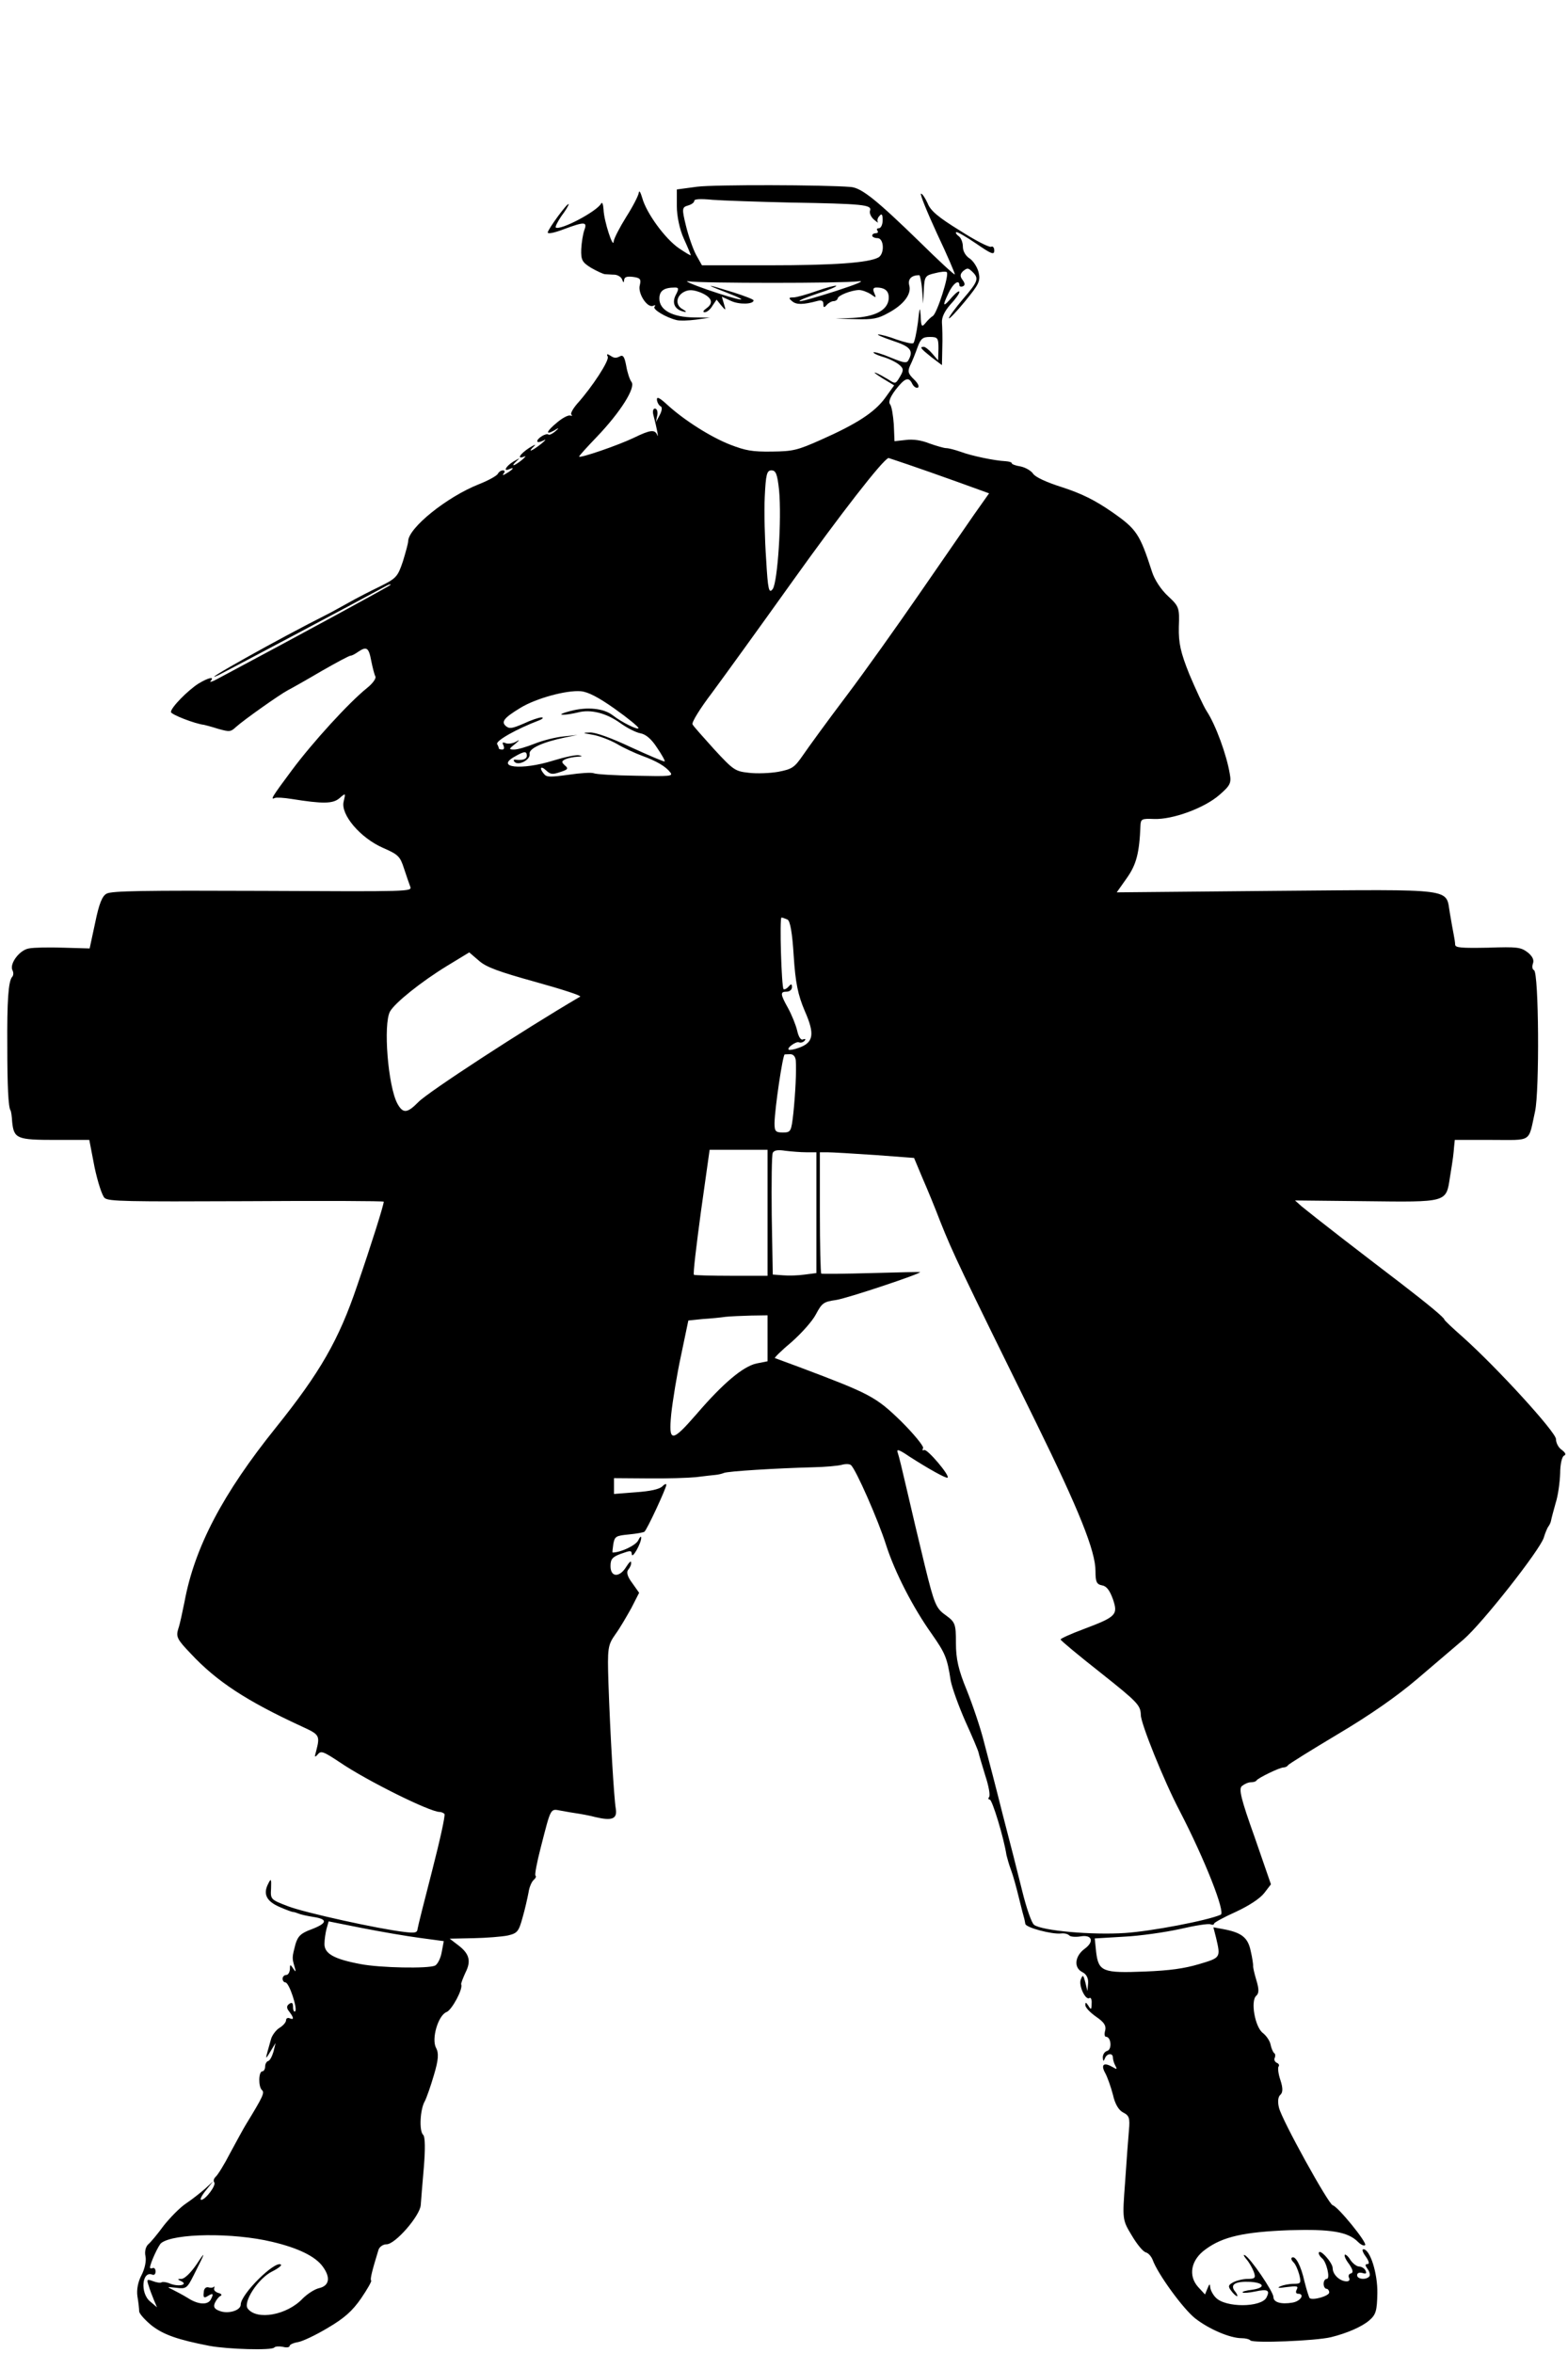 <?xml version="1.0" standalone="no"?>
<!DOCTYPE svg PUBLIC "-//W3C//DTD SVG 20010904//EN"
 "http://www.w3.org/TR/2001/REC-SVG-20010904/DTD/svg10.dtd">
<svg version="1.0" xmlns="http://www.w3.org/2000/svg"
 width="400pt" height="600pt" viewBox="0 0 400 600"
 preserveAspectRatio="xMidYMid meet">
<g transform="translate(0,600) scale(0.089,-0.063)"
fill="#000000" stroke="none">
<path d="M1998 8768 l-58 -11 0 -68 c0 -39 8 -94 20 -131 11 -34 20 -65 20
-67 0 -3 -15 10 -34 28 -40 39 -93 142 -105 203 -5 24 -9 33 -10 22 -1 -12
-17 -56 -36 -98 -19 -43 -35 -87 -36 -99 -1 -34 -28 83 -29 128 -1 22 -4 33
-7 25 -12 -32 -117 -110 -130 -97 -2 3 5 23 16 46 12 22 21 44 21 48 -1 12
-59 -100 -60 -114 0 -7 18 -2 46 13 59 31 68 31 59 -3 -4 -16 -8 -50 -9 -78
-1 -44 3 -53 28 -75 16 -13 34 -25 40 -26 6 0 19 -2 28 -2 9 -1 19 -10 21 -19
4 -15 5 -15 6 -2 1 12 8 15 26 12 20 -4 23 -9 19 -33 -7 -32 21 -94 38 -84 6
4 8 3 4 -4 -6 -10 32 -43 64 -54 9 -3 33 -2 55 2 l40 8 -46 1 c-62 1 -99 30
-99 76 0 32 13 45 45 45 11 0 11 -6 2 -30 -12 -33 -3 -60 24 -68 8 -3 6 2 -4
10 -23 17 -19 56 6 72 13 8 24 7 45 -4 32 -19 39 -42 17 -64 -9 -9 -12 -16 -5
-16 6 0 16 11 22 26 l12 25 13 -23 c14 -23 14 -22 8 6 l-6 29 26 -17 c24 -16
65 -14 65 2 0 4 -26 18 -57 32 -80 35 -87 36 -23 1 81 -44 45 -37 -52 10 -45
22 -70 38 -54 34 38 -8 440 -8 486 0 22 4 -3 -11 -64 -39 -55 -25 -102 -44
-104 -41 -3 3 21 16 52 31 32 14 55 28 53 31 -3 2 -28 -7 -56 -21 -28 -14 -58
-26 -67 -26 -14 0 -14 -3 -3 -16 12 -14 31 -14 73 2 11 4 16 0 16 -12 0 -16 2
-17 10 -4 5 8 14 15 20 15 5 0 10 5 11 10 0 13 39 34 61 35 9 0 24 -8 34 -17
16 -16 16 -16 10 5 -5 15 -3 22 6 22 27 0 38 -17 35 -50 -5 -43 -39 -68 -102
-73 l-50 -3 58 -2 c49 -2 64 2 93 25 44 33 68 77 60 113 -4 25 7 40 29 40 2 0
6 -26 8 -57 l3 -58 2 57 c2 53 4 57 32 66 16 6 31 8 34 4 7 -12 -28 -166 -40
-177 -6 -5 -16 -19 -22 -30 -10 -17 -12 -12 -13 30 -2 41 -3 36 -8 -27 -4 -43
-10 -80 -13 -83 -3 -4 -24 3 -47 14 -22 12 -46 21 -53 21 -7 0 11 -11 40 -25
52 -24 61 -40 46 -79 -5 -13 -12 -12 -50 10 -25 15 -47 24 -50 22 -2 -3 9 -11
25 -18 16 -6 37 -20 47 -31 14 -16 15 -23 4 -49 -13 -31 -13 -31 -34 -12 -12
10 -28 23 -36 27 -8 4 0 -5 19 -22 l34 -29 -26 -51 c-30 -58 -81 -105 -185
-170 -67 -42 -79 -46 -140 -47 -56 -1 -75 4 -119 28 -56 31 -131 98 -180 161
-23 30 -31 35 -30 20 1 -11 6 -23 11 -26 5 -4 3 -19 -3 -35 l-11 -29 4 28 c2
15 -1 27 -7 27 -5 0 -7 -12 -4 -27 9 -47 16 -99 11 -80 -7 23 -19 22 -67 -11
-44 -30 -157 -85 -157 -76 0 3 23 39 51 80 67 99 112 199 99 222 -5 9 -12 39
-15 65 -5 37 -9 46 -19 38 -9 -7 -16 -7 -25 2 -11 10 -13 9 -9 -3 5 -15 -44
-122 -88 -191 -12 -20 -20 -40 -16 -44 4 -4 2 -5 -4 -3 -6 2 -23 -11 -37 -28
-31 -36 -35 -53 -9 -33 15 13 16 12 3 -4 -8 -9 -16 -15 -19 -12 -7 7 -32 -15
-32 -27 0 -6 8 -4 18 3 9 7 6 1 -7 -14 -27 -30 -41 -37 -20 -9 7 9 1 6 -14 -7
-27 -25 -37 -48 -14 -35 6 4 3 -2 -7 -14 -23 -26 -34 -29 -15 -4 11 14 10 13
-9 -2 -22 -19 -31 -43 -12 -31 16 10 11 -1 -7 -16 -11 -10 -14 -10 -9 -1 4 6
3 12 -2 12 -6 0 -12 -6 -15 -14 -3 -8 -27 -27 -54 -42 -93 -52 -203 -178 -203
-231 0 -8 -7 -44 -15 -81 -15 -63 -19 -69 -66 -102 -28 -19 -68 -48 -89 -65
-21 -16 -48 -38 -61 -47 -137 -97 -382 -291 -313 -247 16 11 395 295 482 362
6 5 12 7 12 4 0 -3 -248 -194 -498 -382 -14 -11 -23 -14 -18 -7 12 19 -7 13
-35 -11 -31 -28 -79 -97 -79 -115 0 -10 69 -48 95 -52 3 -1 20 -7 40 -16 33
-13 36 -13 52 8 23 29 123 129 148 148 11 8 55 43 97 78 42 34 79 62 83 62 4
0 13 7 21 15 25 24 31 18 38 -35 4 -28 9 -56 12 -64 3 -8 -8 -29 -24 -47 -52
-59 -156 -220 -215 -332 -58 -110 -63 -122 -49 -113 4 3 26 1 48 -4 89 -20
118 -20 137 3 18 22 18 22 12 -14 -9 -52 48 -147 113 -187 44 -27 49 -35 60
-83 7 -30 15 -63 18 -74 5 -20 1 -20 -423 -17 -342 2 -432 0 -447 -11 -13 -9
-22 -41 -33 -117 l-16 -105 -74 3 c-41 2 -86 1 -100 -3 -27 -6 -57 -63 -47
-89 3 -8 3 -20 -1 -26 -11 -17 -15 -97 -14 -285 0 -156 3 -242 9 -255 2 -3 4
-24 5 -48 5 -67 14 -72 124 -72 l97 0 15 -110 c9 -60 22 -117 29 -125 11 -14
62 -15 406 -13 217 2 394 1 394 -2 0 -13 -35 -171 -76 -339 -53 -222 -107
-353 -233 -575 -152 -267 -233 -484 -262 -705 -6 -41 -13 -90 -18 -110 -7 -32
-3 -43 35 -99 75 -114 161 -193 319 -296 51 -33 53 -36 41 -101 -5 -24 -4 -26
5 -12 9 16 16 12 64 -33 76 -73 257 -200 285 -200 5 0 11 -4 14 -8 3 -5 -13
-107 -35 -228 -22 -120 -41 -227 -42 -237 -1 -16 -7 -18 -37 -13 -74 12 -286
78 -334 104 -50 27 -51 28 -49 72 1 41 0 43 -9 17 -14 -40 -4 -69 34 -92 18
-11 35 -20 38 -20 3 0 10 -3 15 -6 6 -4 25 -10 43 -14 42 -9 41 -25 -5 -50
-31 -16 -39 -28 -46 -60 -10 -54 -10 -56 -3 -90 5 -23 4 -25 -3 -10 -9 19 -10
19 -10 -2 -1 -13 -5 -23 -11 -23 -5 0 -10 -7 -10 -15 0 -8 4 -15 8 -15 11 0
36 -109 28 -117 -3 -4 -6 4 -6 17 0 17 -3 21 -11 13 -8 -8 -8 -17 0 -31 14
-26 14 -35 1 -27 -5 3 -10 0 -10 -8 0 -8 -8 -22 -19 -31 -10 -9 -21 -30 -24
-45 -18 -90 -18 -88 -2 -51 l15 35 -6 -35 c-4 -19 -10 -36 -15 -38 -5 -2 -9
-12 -9 -23 0 -10 -4 -19 -8 -19 -11 0 -12 -62 -1 -76 8 -10 3 -26 -46 -139 -7
-16 -27 -68 -45 -115 -17 -47 -36 -90 -42 -97 -5 -7 -7 -16 -4 -22 7 -11 -25
-71 -37 -71 -5 0 1 17 13 38 l21 37 -23 -30 c-13 -16 -37 -43 -55 -60 -18 -17
-46 -58 -64 -90 -17 -33 -37 -67 -44 -75 -7 -9 -11 -29 -8 -48 3 -19 -2 -51
-11 -76 -10 -26 -15 -59 -12 -87 3 -24 5 -52 5 -61 1 -10 17 -35 36 -57 34
-37 74 -57 165 -82 53 -14 179 -19 186 -7 3 5 14 6 25 3 10 -4 19 -2 19 3 0 6
11 13 24 16 13 3 52 29 86 58 47 39 70 68 95 119 18 37 31 70 29 72 -4 4 3 42
21 125 3 12 13 22 23 22 25 0 95 114 98 158 1 21 5 90 9 155 4 69 4 122 -2
130 -12 15 -9 104 5 137 5 14 17 62 26 106 13 61 14 88 6 109 -14 36 6 132 30
145 15 8 48 94 42 112 -1 4 5 25 12 47 17 47 12 77 -21 112 l-24 26 68 2 c37
1 82 6 99 11 27 9 31 16 42 73 7 34 14 79 17 101 2 21 9 44 15 51 5 6 8 14 5
17 -3 2 4 54 15 114 30 165 27 157 58 149 15 -4 36 -9 46 -11 10 -2 34 -8 53
-15 48 -16 63 -7 58 35 -5 41 -16 300 -21 510 -3 139 -2 151 20 195 13 25 33
74 46 107 l22 61 -20 40 c-14 26 -17 44 -11 54 5 8 9 21 8 29 0 8 -6 0 -14
-18 -19 -44 -45 -43 -45 3 0 28 5 37 30 50 28 14 30 14 31 -2 1 -21 27 44 27
67 0 8 -4 3 -9 -12 -8 -20 -50 -48 -73 -48 -1 0 0 15 2 34 4 31 7 34 44 39 22
3 42 8 45 11 7 6 63 177 63 190 0 6 -6 2 -12 -7 -9 -11 -34 -19 -75 -23 l-63
-7 0 32 0 32 98 -1 c53 -1 115 2 137 5 22 4 47 8 55 9 9 1 20 5 25 8 11 7 149
19 255 23 36 1 73 6 83 10 10 4 22 4 26 -1 14 -16 79 -225 101 -324 25 -110
77 -253 131 -360 38 -77 44 -95 54 -188 4 -30 23 -104 42 -165 20 -62 37 -119
38 -127 1 -8 10 -50 19 -92 10 -42 15 -82 11 -88 -3 -5 -2 -10 2 -10 7 0 40
-152 48 -225 2 -11 7 -38 13 -60 6 -22 16 -74 23 -115 7 -41 14 -78 15 -82 1
-5 2 -14 3 -21 1 -15 76 -43 102 -39 10 2 20 -2 24 -8 3 -5 17 -7 31 -4 34 9
42 -20 13 -50 -28 -29 -32 -76 -7 -94 12 -8 18 -25 17 -45 l-2 -32 -6 35 c-6
31 -7 33 -13 12 -7 -25 14 -87 25 -75 4 3 7 -7 6 -23 0 -25 -2 -26 -9 -9 -7
15 -9 16 -9 4 -1 -9 13 -30 30 -47 24 -23 30 -37 27 -56 -3 -14 -2 -26 2 -26
15 0 18 -51 4 -57 -8 -3 -13 -15 -13 -27 1 -16 2 -17 6 -4 5 21 23 24 23 4 0
-8 3 -23 7 -33 6 -16 5 -16 -10 -4 -24 19 -32 7 -19 -26 6 -15 16 -55 22 -87
6 -39 17 -64 30 -73 17 -12 19 -23 16 -71 -2 -31 -7 -126 -11 -210 -8 -151 -8
-153 19 -216 15 -36 33 -67 41 -69 7 -3 15 -16 19 -30 14 -56 87 -198 122
-237 40 -44 100 -80 133 -80 11 0 22 -4 25 -9 8 -12 186 -2 231 13 46 16 88
42 109 67 20 24 23 39 24 111 1 81 -21 178 -40 178 -5 0 -2 -13 7 -30 9 -18
11 -30 5 -30 -8 0 -7 -6 0 -20 6 -11 8 -25 5 -30 -9 -15 -35 -12 -35 5 0 9 6
12 15 9 11 -5 13 -2 9 10 -3 9 -12 16 -18 16 -7 0 -18 12 -25 26 -6 15 -14 24
-16 22 -3 -3 2 -20 12 -38 11 -23 13 -35 5 -38 -6 -2 -8 -10 -5 -18 3 -8 0
-14 -7 -14 -19 0 -40 27 -40 53 0 23 -39 84 -40 61 0 -5 4 -14 9 -20 13 -13
25 -84 14 -84 -5 0 -9 -9 -9 -20 0 -11 4 -20 8 -20 4 0 8 -7 8 -15 0 -14 -46
-33 -56 -23 -2 3 -9 34 -15 68 -10 64 -26 106 -36 96 -3 -3 -1 -11 4 -18 6 -7
13 -30 17 -50 6 -35 5 -38 -16 -38 -13 0 -30 -5 -38 -10 -11 -7 -5 -8 19 -3
29 5 33 4 28 -10 -4 -10 -2 -17 3 -17 21 0 9 -30 -15 -36 -33 -8 -55 1 -55 23
0 21 -67 160 -82 169 -5 4 -3 -4 5 -17 8 -13 17 -36 21 -51 6 -24 3 -28 -17
-28 -13 0 -31 -6 -41 -13 -15 -11 -17 -17 -7 -35 6 -12 14 -22 17 -22 2 0 0
10 -7 21 -14 27 3 40 45 37 41 -4 44 -24 5 -32 -18 -3 -30 -8 -27 -11 2 -3 19
-1 36 4 36 11 43 5 32 -25 -16 -40 -117 -41 -145 0 -8 11 -15 30 -16 41 -1 17
-2 16 -8 -4 l-7 -24 -19 29 c-30 46 -22 111 21 154 49 51 110 70 239 77 120 5
169 -6 198 -48 8 -11 17 -17 20 -12 6 10 -78 156 -93 161 -12 4 -146 346 -154
395 -4 23 -3 44 4 52 7 9 8 26 0 60 -6 25 -8 50 -5 55 3 5 0 12 -6 15 -5 4 -8
13 -5 20 2 7 2 16 -2 19 -3 4 -8 19 -10 34 -2 15 -12 36 -22 47 -23 24 -36
131 -19 151 8 10 8 27 0 64 -6 28 -10 54 -9 58 0 4 -2 30 -7 59 -8 55 -26 75
-80 89 l-27 7 8 -44 c13 -79 13 -79 -49 -105 -43 -18 -84 -26 -155 -30 -121
-7 -133 0 -140 78 l-4 56 83 7 c46 3 119 18 161 31 43 14 82 23 88 19 5 -3 10
-2 10 3 0 4 28 26 63 48 38 25 69 54 81 76 l19 35 -47 192 c-39 154 -46 195
-36 206 7 8 18 15 25 15 8 0 15 3 17 8 5 10 66 52 77 52 5 0 11 4 13 9 1 4 66
61 143 126 93 78 169 153 228 224 48 58 108 130 132 159 53 64 219 362 230
412 4 19 10 39 13 45 3 5 7 16 8 25 1 8 7 40 13 70 7 30 12 84 13 120 0 36 5
68 11 72 7 4 4 12 -6 23 -10 9 -17 29 -17 44 0 28 -168 288 -267 413 -29 36
-53 68 -53 71 0 7 -44 59 -125 147 -38 41 -114 123 -167 181 -54 59 -106 117
-117 130 l-19 24 200 -3 c237 -4 233 -6 244 96 10 86 10 92 12 125 l2 27 105
0 c119 0 105 -13 125 115 13 82 11 563 -3 572 -5 3 -6 15 -3 27 4 15 -2 30
-15 45 -20 21 -29 23 -114 19 -78 -2 -93 0 -94 12 0 8 -2 26 -4 40 -2 14 -7
53 -11 87 -13 103 24 97 -500 91 l-455 -6 29 58 c27 54 36 100 39 213 1 26 4
28 39 26 53 -3 144 44 187 97 31 38 35 48 30 86 -9 76 -40 197 -66 253 -10 22
-32 90 -50 150 -25 88 -31 126 -30 191 2 78 1 83 -31 125 -20 26 -39 67 -46
99 -35 153 -44 172 -114 241 -50 49 -88 75 -142 100 -47 21 -79 42 -85 56 -6
12 -22 25 -36 29 -14 3 -25 9 -25 13 0 4 -8 7 -17 8 -32 2 -99 22 -129 38 -16
8 -35 15 -42 15 -6 0 -28 9 -48 19 -23 13 -47 18 -68 14 l-32 -5 -2 68 c-2 37
-6 74 -11 82 -5 9 1 30 16 58 27 49 38 54 48 24 4 -11 11 -18 16 -15 5 4 0 18
-11 33 -17 23 -19 33 -11 57 6 17 15 49 21 73 9 35 15 42 35 42 23 0 25 -4 25
-47 l-1 -48 -17 28 c-9 15 -20 27 -24 27 -13 0 -9 -7 22 -42 l30 -32 1 69 c1
39 0 85 -1 103 -1 22 8 47 24 73 14 21 26 44 26 51 0 7 -9 -2 -20 -19 -27 -45
-30 -41 -12 12 13 41 32 61 32 34 0 -5 5 -7 10 -4 7 4 6 13 -1 26 -8 15 -7 24
2 36 12 13 14 13 26 -3 20 -27 17 -39 -27 -111 -22 -37 -40 -71 -40 -77 0 -6
21 25 46 68 40 69 45 82 39 118 -4 22 -16 47 -26 56 -11 10 -19 29 -19 47 0
17 -5 36 -12 43 -6 6 -10 14 -7 16 2 3 28 -18 57 -46 44 -43 52 -47 52 -28 0
11 -4 19 -9 15 -6 -3 -46 26 -90 66 -61 53 -84 80 -92 110 -7 21 -15 39 -19
39 -4 0 17 -73 46 -162 30 -89 52 -163 51 -165 -2 -2 -48 58 -101 132 -123
169 -166 218 -197 222 -77 9 -392 10 -441 1z m267 -64 c209 -5 234 -9 229 -32
-3 -9 2 -26 11 -37 9 -11 14 -15 11 -10 -2 6 -1 17 5 25 6 11 9 6 9 -17 0 -18
-5 -33 -11 -33 -5 0 -7 -4 -4 -10 3 -5 1 -10 -4 -10 -6 0 -11 -4 -11 -10 0 -5
7 -10 15 -10 19 0 21 -63 3 -78 -28 -22 -128 -32 -313 -32 l-193 0 -17 43 c-9
24 -22 77 -29 118 -12 69 -11 74 6 81 10 4 18 12 18 19 0 7 16 9 53 4 28 -3
129 -8 222 -11z m337 -1060 c29 -14 94 -46 143 -71 l90 -46 -43 -86 c-23 -47
-94 -192 -157 -321 -63 -129 -157 -316 -210 -415 -53 -99 -108 -206 -123 -237
-25 -51 -31 -57 -71 -68 -24 -6 -62 -8 -85 -4 -39 6 -44 11 -99 95 -31 49 -60
94 -62 101 -3 8 22 65 56 128 33 63 137 266 230 450 134 265 261 497 276 500
1 0 25 -12 55 -26z m-369 -103 c8 -119 -4 -372 -18 -401 -11 -21 -14 -4 -19
120 -4 80 -6 193 -4 252 3 91 6 108 19 108 13 0 17 -15 22 -79z m-470 -887
c37 -37 67 -72 67 -77 0 -10 -48 23 -74 52 -26 28 -73 35 -121 17 -22 -8 -32
-15 -23 -15 9 -1 29 4 44 9 37 14 82 -2 123 -44 19 -19 44 -37 56 -40 16 -4
32 -23 48 -58 14 -29 24 -54 22 -56 -2 -2 -45 24 -96 57 -57 38 -102 61 -118
60 -23 -1 -22 -2 7 -9 18 -4 50 -21 70 -37 20 -17 53 -38 72 -48 41 -21 68
-43 81 -67 9 -16 1 -17 -99 -14 -60 1 -114 6 -120 10 -6 4 -39 1 -72 -6 -52
-10 -63 -10 -70 2 -15 24 -11 37 5 16 13 -17 18 -18 41 -7 22 10 24 14 13 27
-10 13 -10 17 2 25 8 5 23 9 34 10 15 1 16 2 4 6 -9 2 -42 -8 -74 -22 -91 -40
-167 -28 -109 17 27 22 34 22 34 3 0 -14 -12 -20 -33 -16 -5 1 -6 -3 -2 -9 11
-17 46 9 43 32 -3 22 37 48 102 67 l35 10 -40 -6 c-22 -3 -59 -16 -82 -29 -23
-13 -49 -24 -59 -24 -16 0 -16 2 2 22 14 17 15 20 2 9 -9 -7 -23 -9 -29 -5 -9
5 -10 2 -6 -9 3 -10 2 -17 -3 -17 -6 0 -10 2 -10 4 0 2 -2 11 -5 18 -5 13 55
61 120 96 11 6 14 12 7 12 -7 0 -30 -11 -51 -25 -33 -20 -41 -22 -51 -10 -14
17 -6 33 42 74 44 38 131 72 173 67 21 -3 50 -24 98 -72z m494 -852 c8 -5 14
-55 18 -147 5 -109 12 -158 32 -224 29 -93 25 -127 -17 -148 -13 -7 -26 -10
-29 -8 -7 7 21 35 29 30 5 -3 12 0 16 6 4 7 3 9 -4 6 -6 -5 -13 9 -17 35 -4
24 -16 65 -26 91 -23 58 -23 67 -4 67 8 0 15 8 15 18 0 14 -2 15 -10 2 -5 -8
-11 -12 -14 -10 -6 7 -12 290 -6 290 3 0 10 -4 17 -8z m-721 -253 c74 -29 131
-55 127 -59 -162 -134 -437 -387 -464 -427 -32 -46 -44 -47 -60 -6 -27 71 -41
322 -21 373 14 35 89 120 163 184 l64 55 28 -34 c21 -26 56 -44 163 -86z m745
-318 c2 -42 -1 -130 -7 -213 -6 -74 -7 -78 -30 -78 -21 0 -24 5 -24 38 1 62
23 271 29 278 1 0 8 1 16 1 9 0 15 -10 16 -26z m-81 -616 l0 -255 -103 0 c-57
0 -106 2 -108 4 -3 3 7 118 20 255 l25 251 83 0 83 0 0 -255z m111 245 l29 0
0 -245 0 -244 -33 -6 c-19 -4 -47 -5 -63 -3 l-29 3 -3 240 c-1 131 0 246 3
253 4 10 14 13 36 8 18 -3 44 -6 60 -6z m196 -11 l113 -12 24 -81 c14 -45 37
-124 51 -176 37 -131 56 -187 275 -815 123 -354 170 -519 170 -600 0 -43 3
-54 19 -58 13 -3 22 -21 31 -56 15 -63 10 -71 -84 -121 -36 -19 -66 -38 -66
-42 0 -4 52 -65 115 -135 107 -120 114 -131 115 -171 0 -34 66 -266 111 -387
73 -199 132 -412 118 -421 -39 -24 -199 -67 -274 -74 -95 -9 -238 9 -261 33
-7 7 -22 68 -34 137 -12 69 -37 208 -56 310 -18 102 -42 232 -53 290 -10 58
-33 153 -50 213 -24 82 -31 127 -31 190 0 79 -2 85 -30 114 -27 27 -32 44 -59
199 -16 93 -39 230 -51 304 -12 74 -24 144 -27 155 -4 15 4 12 33 -16 56 -51
106 -90 110 -86 8 7 -58 117 -67 112 -5 -4 -6 0 -3 8 2 7 -26 56 -63 108 -73
100 -88 111 -293 220 -36 19 -67 35 -69 36 -2 1 19 31 48 65 28 35 60 85 70
113 17 45 22 50 57 57 31 6 249 109 241 113 -1 1 -64 -1 -140 -4 -76 -3 -141
-4 -143 -2 -2 2 -4 114 -4 248 l0 243 22 0 c12 0 73 -5 135 -11z m-307 -742
l0 -93 -32 -9 c-38 -12 -95 -79 -171 -204 -72 -117 -81 -117 -73 0 4 52 16
158 28 236 l21 142 41 6 c23 2 52 6 66 9 14 2 46 4 73 5 l47 1 0 -93z m-996
-2427 l68 -13 -6 -45 c-3 -25 -12 -49 -19 -54 -20 -13 -158 -9 -213 6 -76 20
-104 42 -104 81 0 18 3 46 6 62 l6 30 96 -27 c54 -15 128 -33 166 -40z m-424
-1230 c75 -25 124 -59 145 -100 23 -44 19 -77 -9 -87 -14 -4 -35 -24 -48 -42
-45 -68 -132 -90 -158 -41 -14 26 30 122 70 150 17 12 29 25 25 28 -17 17
-115 -120 -115 -162 0 -24 -36 -39 -60 -26 -16 8 -19 17 -14 33 4 12 11 25 16
28 5 3 3 9 -6 12 -9 4 -14 12 -12 19 1 7 1 10 -1 6 -2 -4 -10 -5 -16 -2 -7 2
-13 -6 -13 -21 -2 -21 1 -24 12 -14 15 13 17 9 8 -15 -9 -23 -37 -20 -66 7
-14 12 -34 27 -44 34 -17 11 -15 11 11 7 29 -5 31 -3 51 53 34 95 35 101 7 41
-16 -33 -34 -58 -43 -58 -12 0 -12 -2 -1 -9 21 -14 -5 -24 -30 -11 -11 7 -23
9 -26 6 -3 -3 -14 -1 -25 5 -17 9 -18 7 -12 -18 3 -15 10 -41 15 -58 l9 -30
-20 24 c-29 34 -23 126 7 108 5 -3 9 3 9 13 0 10 -4 16 -8 14 -4 -3 -8 -2 -8
2 0 16 24 90 32 99 36 40 206 43 318 5z"/>
</g>
</svg>
